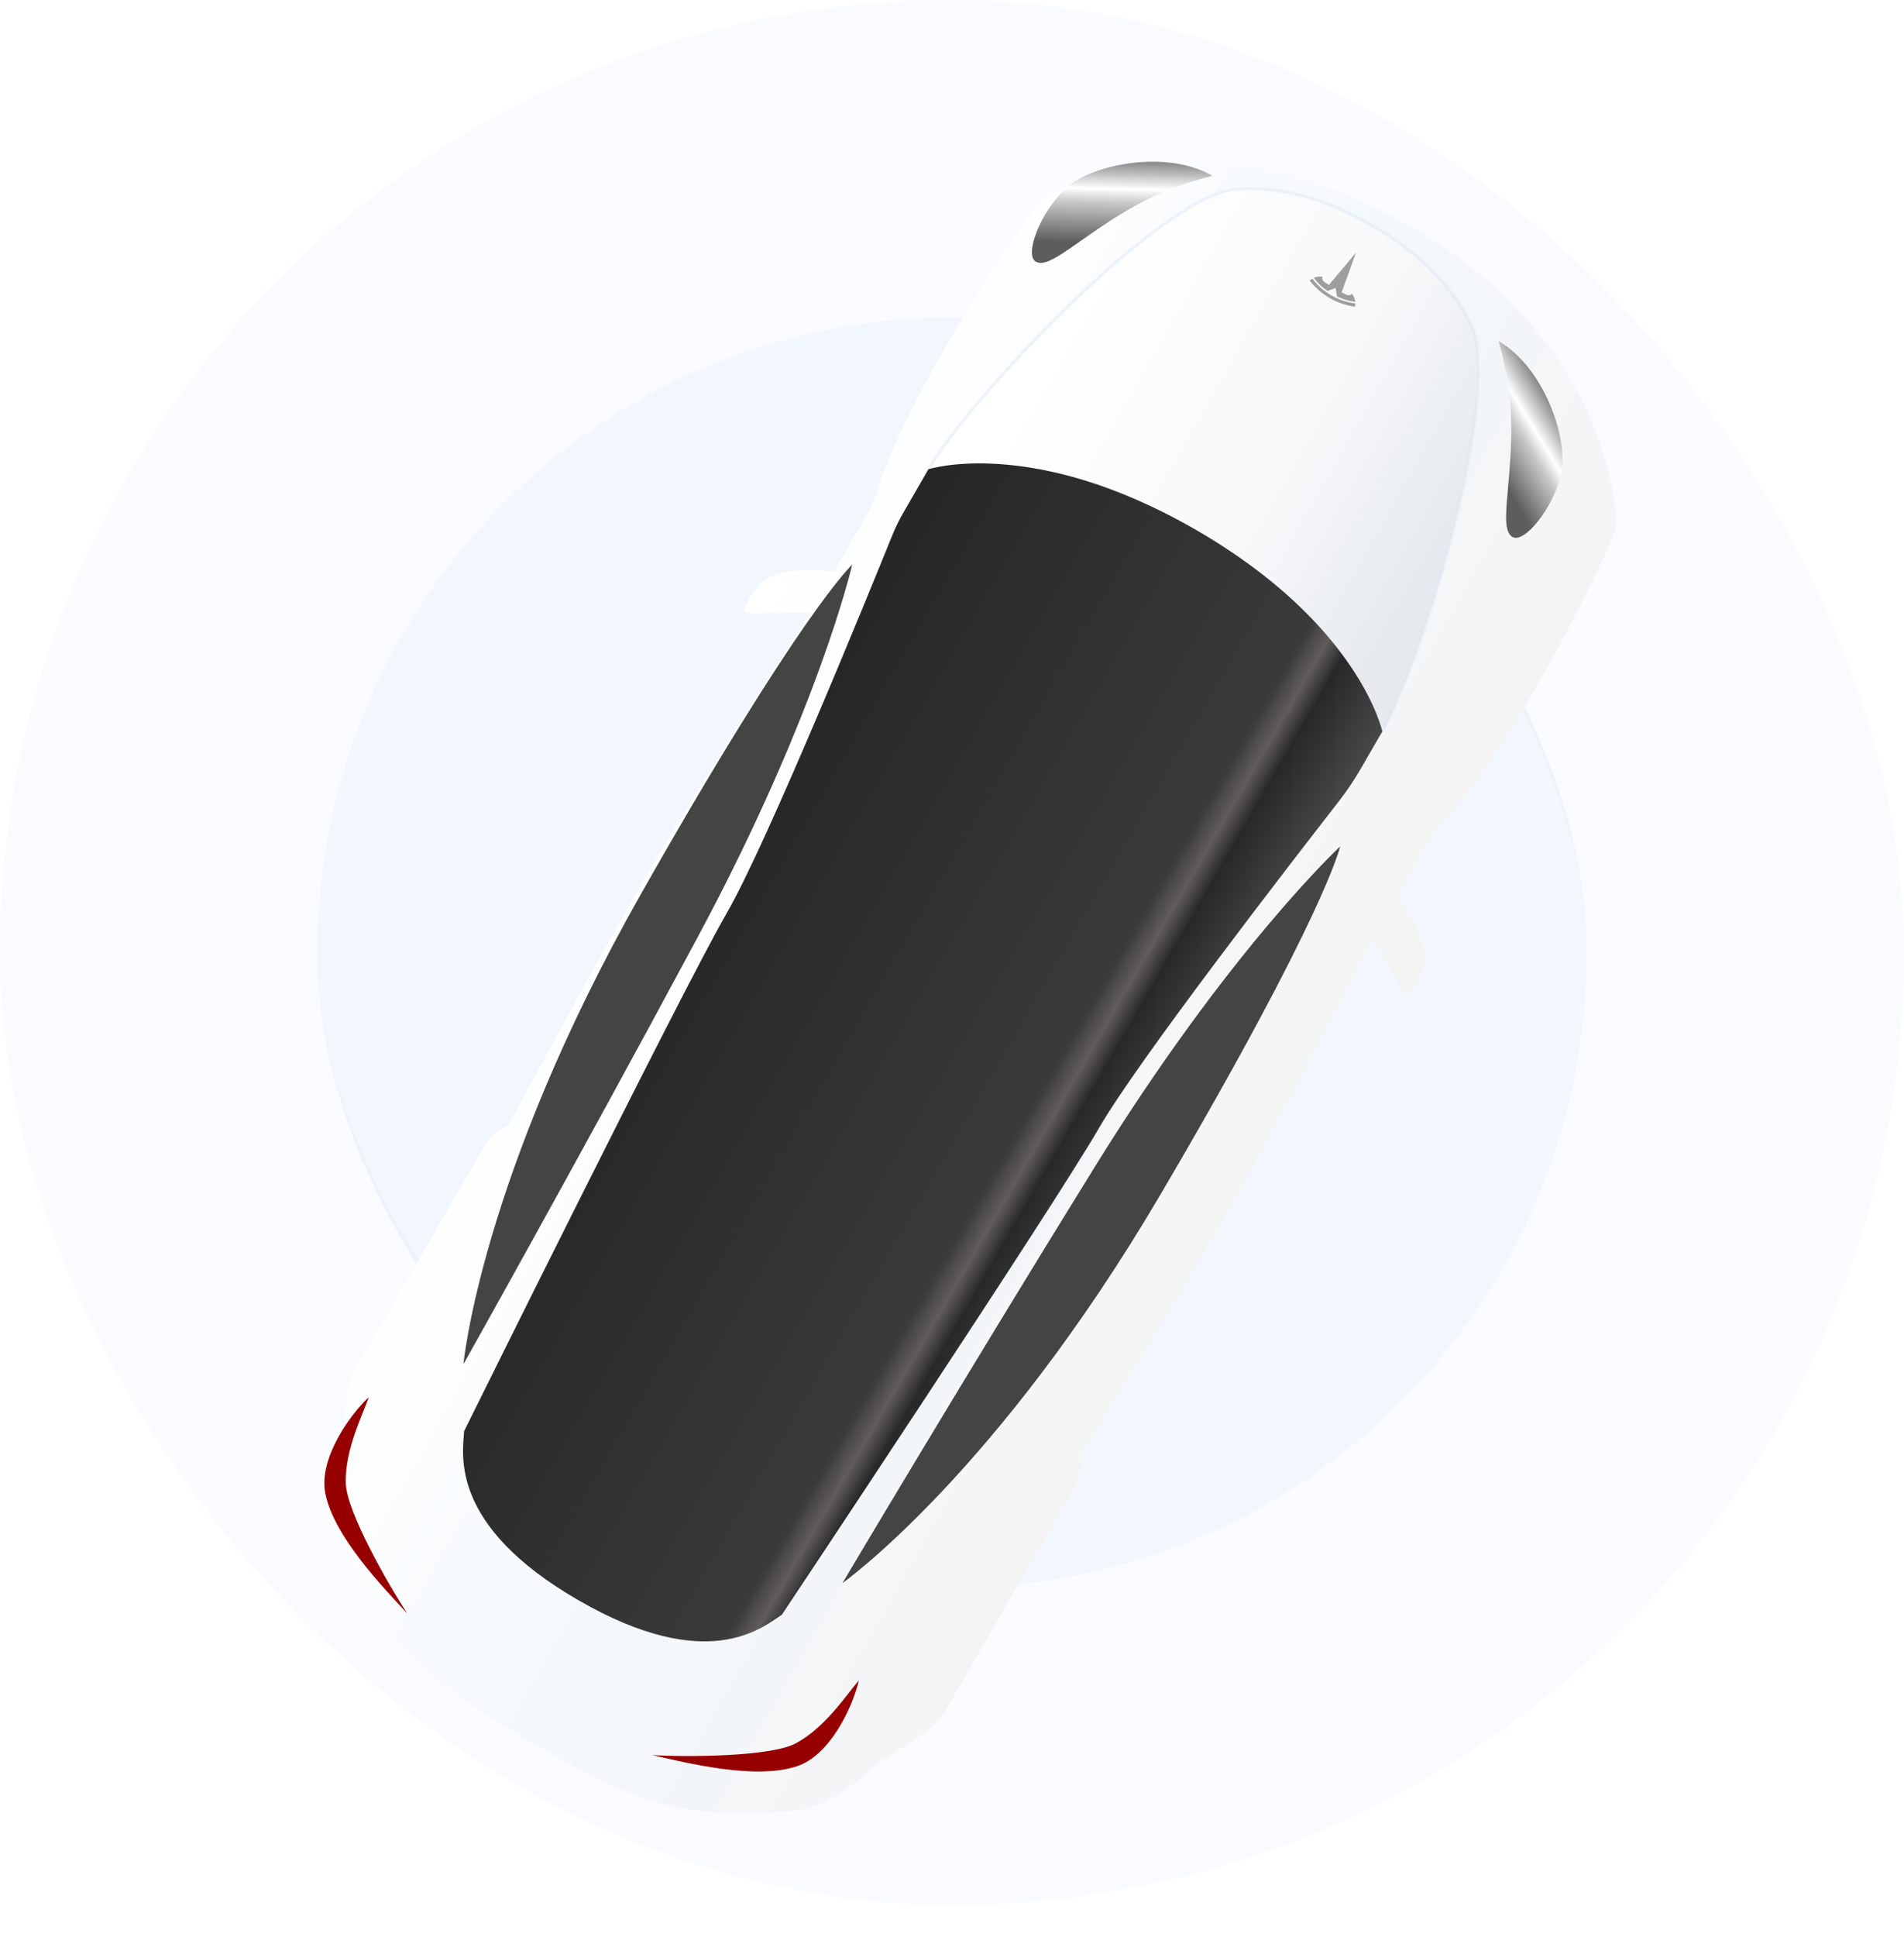 <svg width="600" height="610" viewBox="0 0 600 610" fill="none" xmlns="http://www.w3.org/2000/svg">
<rect x="100" y="100" width="400" height="400" rx="200" fill="#A1BDEB" fill-opacity="0.14"/>
<rect x="50" y="50" width="500" height="500" rx="250" stroke="#A1BDEB" stroke-opacity="0.06" stroke-width="100"/>
<g filter="url(#filter0_d)">
<path d="M323.146 51.889C323.146 51.889 371.54 22.572 438.052 60.972C504.563 99.373 503.37 155.942 503.37 155.942C503.37 155.942 497.14 173.339 477.305 207.694C457.471 242.049 447.808 248.876 445.742 252.455L434.171 272.495C434.171 272.495 445.169 286.479 442.467 294.462C439.765 302.445 437.095 303.766 437.095 303.766L426.733 285.378C426.733 285.378 396.536 344.287 378.354 375.779C360.173 407.271 334.362 448.673 334.362 448.673C334.362 448.673 335.57 453.187 332.264 458.913L291.768 529.054C288.876 534.064 280.37 539.578 271.203 544.855C260.536 554.77 255.154 557.72 246.235 560.023C211.301 563.747 195.052 558.514 162.019 539.075C128.986 519.637 116.011 508.732 101.769 476.616C99.304 467.74 99.168 461.604 102.421 447.409C102.408 436.831 102.93 426.708 105.822 421.698L146.318 351.557C149.624 345.831 154.138 344.62 154.138 344.62C154.138 344.62 177.088 301.567 195.269 270.075C213.451 238.583 249.37 182.977 249.37 182.977L230.159 183.177C229.096 183.189 228.315 182.357 228.688 181.362C229.254 179.847 230.573 177.379 233.636 173.893C239.198 167.561 256.808 170.094 256.808 170.094L268.378 150.054C270.444 146.475 271.525 134.693 291.36 100.338C311.194 65.984 323.146 51.889 323.146 51.889Z" fill="url(#paint0_linear)"/>
</g>
<path d="M102.516 470.367C100.39 459.597 109.906 446.005 116.184 440.086C114.521 445.17 108.524 456.658 108.984 467.421C109.364 476.282 122.255 498.94 128.357 508.19C120.713 499.959 105.188 483.906 102.516 470.367Z" fill="#960000"/>
<path d="M251.273 556.252C261.663 552.707 268.676 537.67 270.663 529.274C267.092 533.257 260.141 544.194 250.589 549.177C242.727 553.279 216.658 553.444 205.597 552.784C216.547 555.289 238.211 560.707 251.273 556.252Z" fill="#960000"/>
<path d="M335.914 59.261C344.147 51.608 367.732 47.094 382.035 55.352C369.623 58.683 360.898 62.234 348.565 70.382C336.232 78.53 329.954 84.449 326.378 82.385C322.802 80.32 327.682 66.914 335.914 59.261Z" fill="url(#paint1_linear)"/>
<path d="M491.928 149.335C494.439 138.379 486.556 115.697 472.253 107.439C475.574 119.853 476.861 129.185 475.971 143.94C475.081 158.695 473.095 167.091 476.67 169.156C480.246 171.22 489.416 160.291 491.928 149.335Z" fill="url(#paint2_linear)"/>
<path d="M389.259 59.599C366.199 61.553 305.757 124.95 292.121 148.569L435.156 231.15C448.793 207.532 473.475 123.489 463.638 102.541C453.8 81.593 432.234 71.05 432.234 71.05C432.234 71.05 412.32 57.644 389.259 59.599Z" fill="url(#paint3_linear)" stroke="#D8E4F2" stroke-opacity="0.4"/>
<path fill-rule="evenodd" clip-rule="evenodd" d="M413.581 87.766C415.363 90.188 417.502 91.865 419.546 93.025L419.547 93.025C421.573 94.216 424.095 95.229 427.084 95.561C427.069 96.243 427.004 96.624 427.004 96.624C423.798 96.156 421.152 95.101 419.044 93.896C416.946 92.673 414.709 90.908 412.7 88.366C412.7 88.366 412.93 88.158 413.581 87.766ZM418.775 89.736L427.307 79.58L422.793 92.057C424.688 93.15 425.41 93.287 425.993 92.479C425.993 92.479 426.996 93.697 427.079 95.043C423.884 94.763 421.323 93.355 421.323 93.355L420.89 90.698L418.373 91.651C418.373 91.651 415.873 90.138 414.032 87.511C415.24 86.91 416.796 87.169 416.796 87.169C416.388 88.077 416.868 88.635 418.775 89.736Z" fill="#9E9E9E"/>
<path d="M376.895 166.899C325.402 137.17 292.567 147.796 292.567 147.796L284.638 161.529C283.314 163.822 282.175 166.157 281.182 168.612C273.932 186.538 241.788 265.478 228.994 287.637C214.531 312.687 146.254 450.767 146.254 450.767C145.809 458.144 141.502 480.469 182.267 504.005C223.032 527.541 240.212 512.648 246.379 508.574C246.379 508.574 331.82 380.404 346.283 355.354C358.566 334.079 407.259 271.184 421.656 252.712C424.348 249.257 426.784 245.651 428.974 241.858L435.602 230.377C435.602 230.377 428.387 196.629 376.895 166.899Z" fill="url(#paint4_linear)"/>
<path d="M201.976 281.581C252.5 192.419 268.552 177.829 268.552 177.829C268.552 177.829 257.983 224.213 219.633 295.593C181.283 366.972 146.047 429.653 146.047 429.653C146.047 429.653 151.452 370.744 201.976 281.581Z" fill="#444444"/>
<path d="M365.752 376.137C417.707 287.8 422.316 266.604 422.316 266.604C422.316 266.604 387.43 298.949 344.789 367.851C302.148 436.754 265.482 498.609 265.482 498.609C265.482 498.609 313.797 464.474 365.752 376.137Z" fill="#444444"/>
<defs>
<filter id="filter0_d" x="56.958" y="0.321" width="492.145" height="609.422" filterUnits="userSpaceOnUse" color-interpolation-filters="sRGB">
<feFlood flood-opacity="0" result="BackgroundImageFix"/>
<feColorMatrix in="SourceAlpha" type="matrix" values="0 0 0 0 0 0 0 0 0 0 0 0 0 0 0 0 0 0 127 0"/>
<feOffset dx="6" dy="10"/>
<feColorMatrix type="matrix" values="0 0 0 0 0.161 0 0 0 0 0.161 0 0 0 0 0.286 0 0 0 0.2 0"/>
<feBlend mode="normal" in2="BackgroundImageFix" result="effect1_dropShadow"/>
<feBlend mode="normal" in="SourceGraphic" in2="effect1_dropShadow" result="shape"/>
</filter>
<linearGradient id="paint0_linear" x1="226.611" y1="186.06" x2="436.268" y2="305.2" gradientUnits="userSpaceOnUse">
<stop stop-color="white"/>
<stop offset="0.486" stop-color="#F3F8FC"/>
<stop offset="0.994" stop-color="#F4F4F4"/>
</linearGradient>
<linearGradient id="paint1_linear" x1="364.648" y1="49.131" x2="363.905" y2="80.182" gradientUnits="userSpaceOnUse">
<stop stop-color="#6E6E6E"/>
<stop offset="0.343" stop-color="white"/>
<stop offset="0.481" stop-color="#C9C9C9"/>
<stop offset="0.89" stop-color="#5D5D5D"/>
</linearGradient>
<linearGradient id="paint2_linear" x1="486.334" y1="119.385" x2="459.814" y2="135.555" gradientUnits="userSpaceOnUse">
<stop stop-color="#6E6E6E"/>
<stop offset="0.343" stop-color="white"/>
<stop offset="0.481" stop-color="#C9C9C9"/>
<stop offset="0.89" stop-color="#5D5D5D"/>
</linearGradient>
<linearGradient id="paint3_linear" x1="458.234" y1="161.45" x2="339.817" y2="94.035" gradientUnits="userSpaceOnUse">
<stop stop-color="#E6EAEE"/>
<stop offset="0.331" stop-color="#F5F7F9"/>
<stop offset="1" stop-color="white"/>
</linearGradient>
<linearGradient id="paint4_linear" x1="305.377" y1="125.608" x2="448.412" y2="208.19" gradientUnits="userSpaceOnUse">
<stop stop-color="#262626"/>
<stop offset="0.778" stop-color="#3A3A3A"/>
<stop offset="0.823" stop-color="#615C5C"/>
<stop offset="0.864" stop-color="#282828"/>
<stop offset="1" stop-color="#484848"/>
</linearGradient>
</defs>
</svg>
